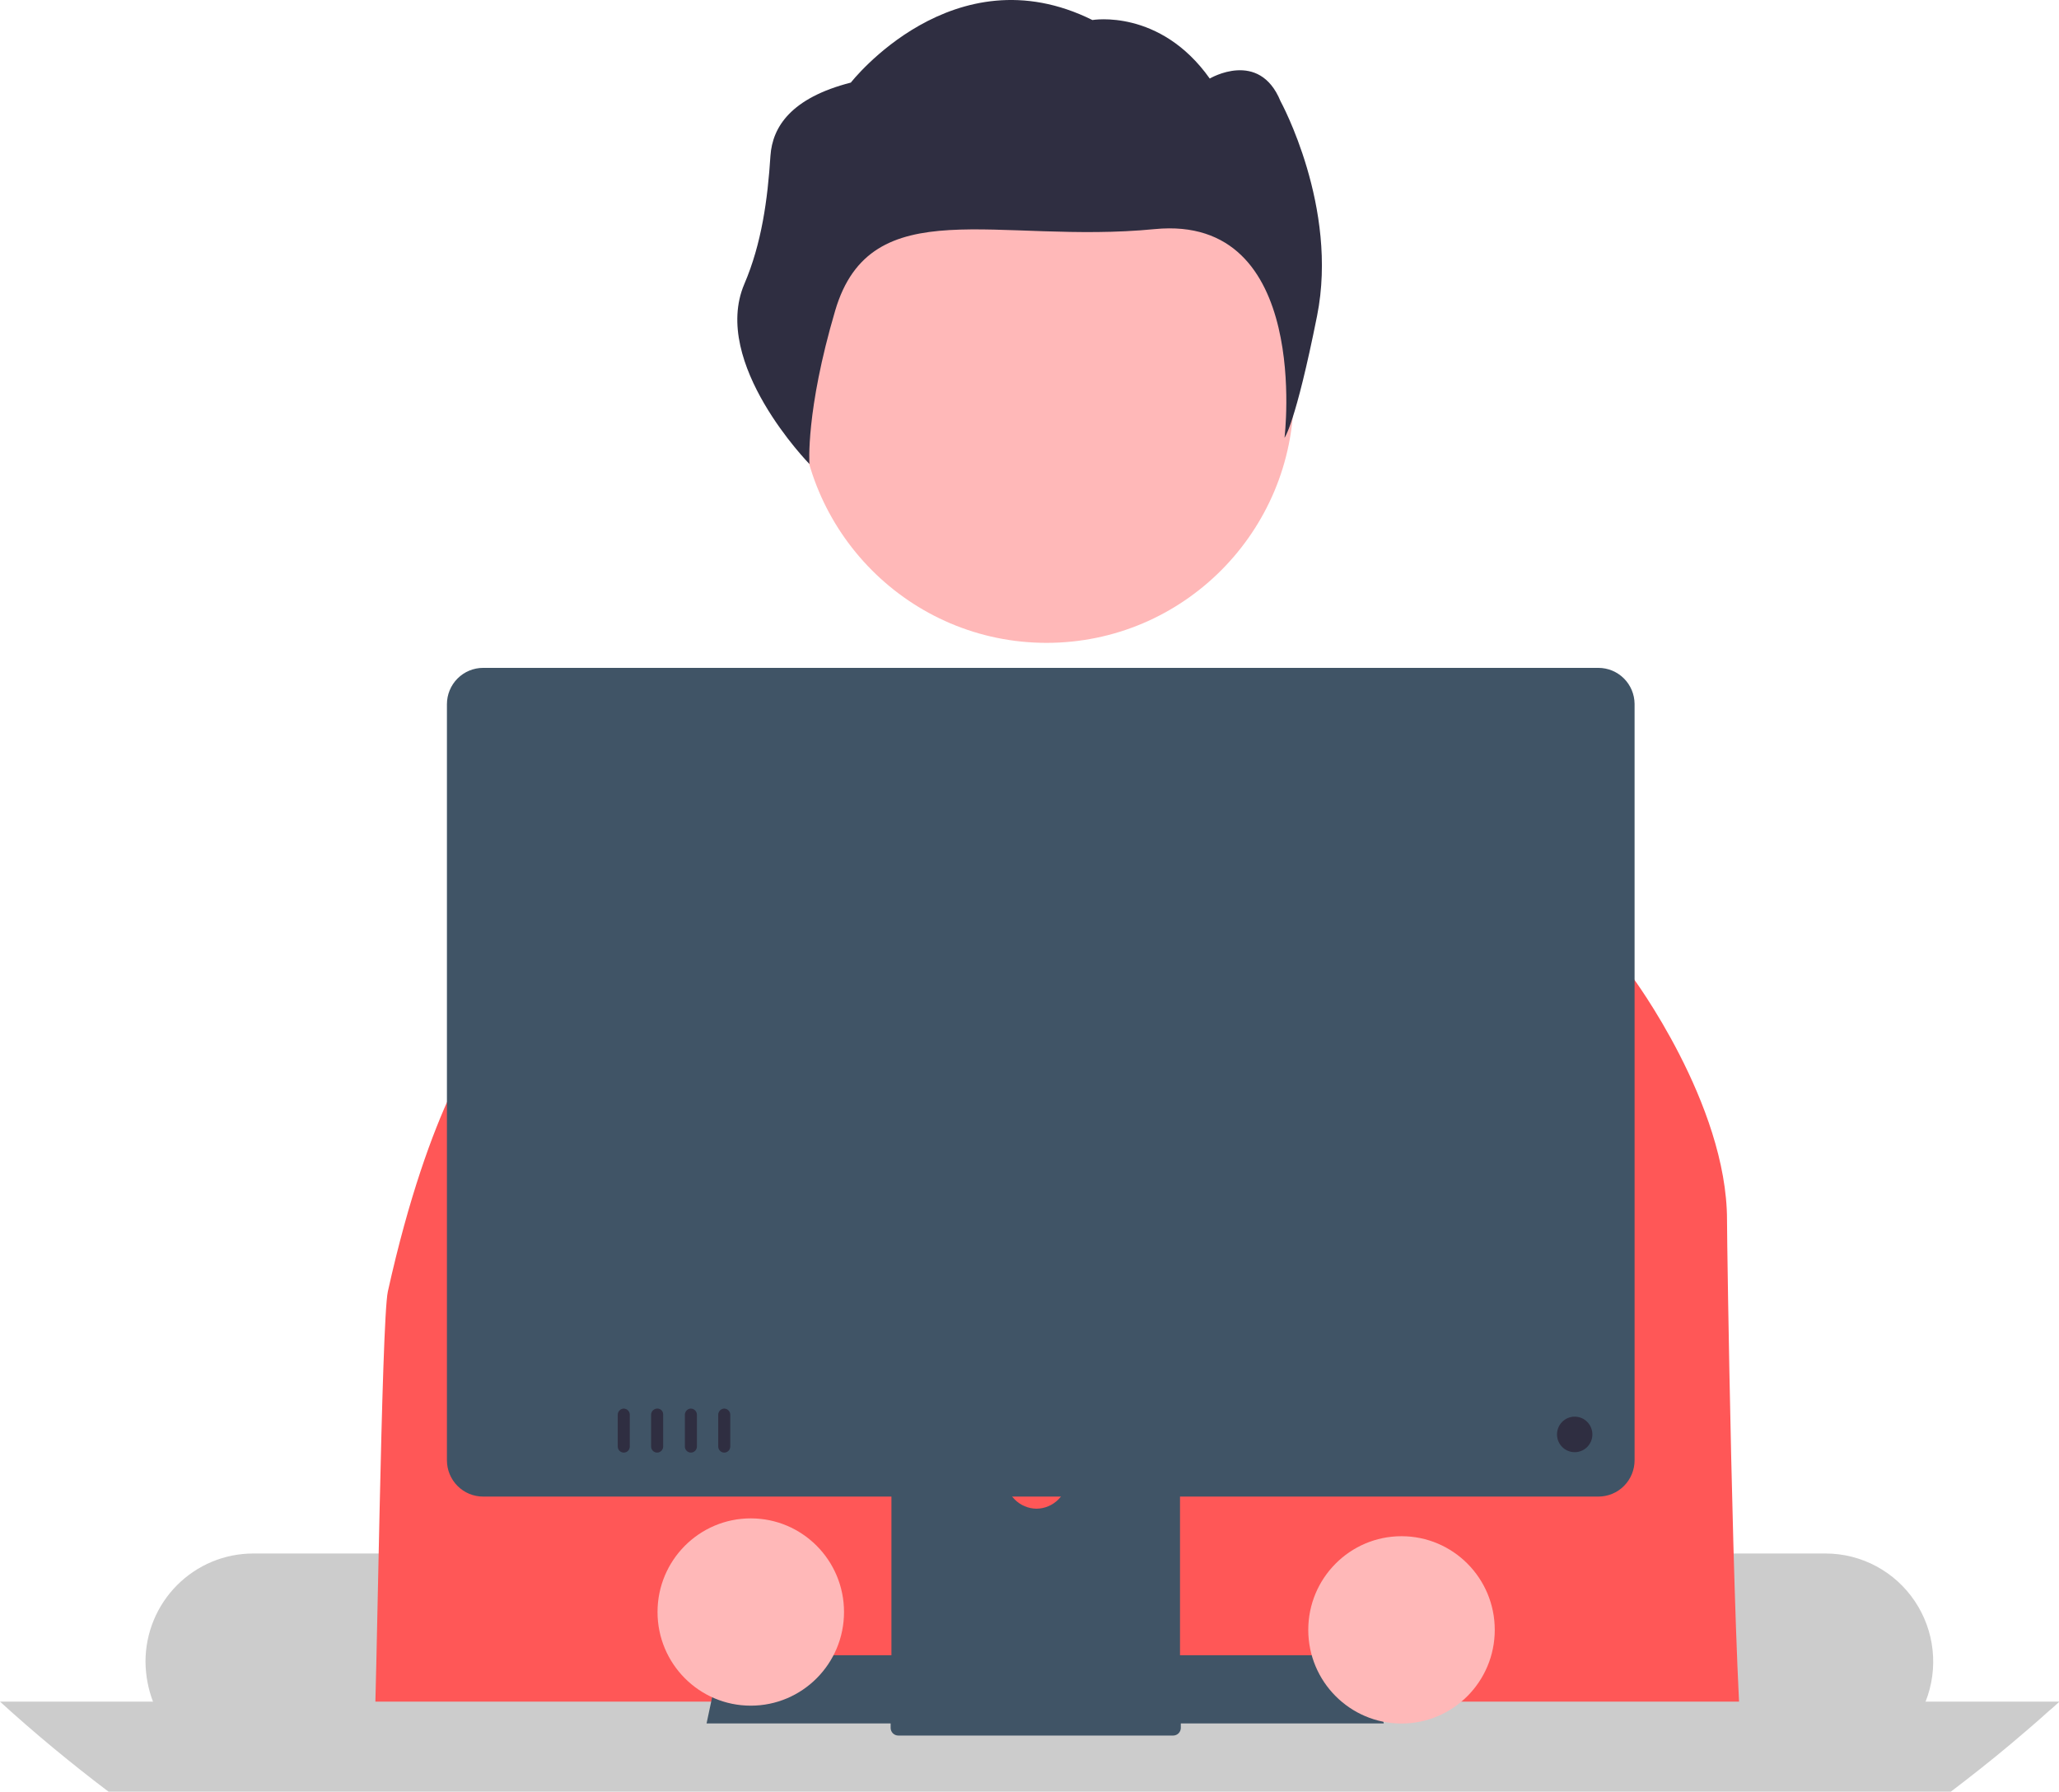 <svg width="131" height="114" viewBox="0 0 131 114" fill="none" xmlns="http://www.w3.org/2000/svg">
<g clip-path="url(#clip0_407_966)">
<path d="M116.169 98.847H16.11C14.292 98.847 12.549 99.572 11.264 100.863C9.979 102.153 9.257 103.904 9.257 105.73C9.265 106.608 9.429 107.478 9.743 108.298C10.252 109.575 11.13 110.67 12.266 111.439C13.401 112.208 14.74 112.617 16.11 112.613H116.169C117.365 112.61 118.539 112.293 119.575 111.694C120.611 111.095 121.473 110.234 122.076 109.197C122.261 108.91 122.408 108.599 122.511 108.273C122.924 107.23 123.077 106.103 122.957 104.988C122.837 103.873 122.447 102.804 121.822 101.875C121.197 100.945 120.355 100.184 119.37 99.656C118.384 99.128 117.286 98.85 116.169 98.847Z" fill="#CCCCCC"/>
<path d="M64.362 25.006H65.896C66.635 25.008 67.343 25.303 67.865 25.828C68.387 26.352 68.681 27.063 68.683 27.805H61.575C61.573 27.437 61.645 27.073 61.784 26.732C61.924 26.392 62.129 26.083 62.388 25.823C62.647 25.562 62.955 25.356 63.294 25.216C63.633 25.076 63.996 25.004 64.362 25.006Z" fill="#CCCCCC"/>
<path d="M66.587 40.904C75.272 40.904 82.313 33.832 82.313 25.108C82.313 16.385 75.272 9.313 66.587 9.313C57.902 9.313 50.861 16.385 50.861 25.108C50.861 33.832 57.902 40.904 66.587 40.904Z" fill="#FFB8B8"/>
<path d="M49.019 9.904C49.147 8.08 50.323 6.231 54.133 5.255C54.133 5.255 60.654 -3.118 69.502 1.274C69.502 1.274 73.798 0.529 76.968 4.998C76.968 4.998 80.114 3.123 81.469 6.436C81.469 6.436 85.177 13.191 83.796 20.1C82.415 27.009 81.725 27.857 81.725 27.857C81.725 27.857 83.463 13.602 73.465 14.578C63.467 15.554 55.412 12.035 53.136 19.766C51.244 26.187 51.5 29.526 51.5 29.526C51.5 29.526 45.209 23.105 47.357 18.071C48.457 15.503 48.84 12.703 49.019 9.904Z" fill="#2F2E41"/>
<path d="M23.781 111.483H110.85C110.262 104.805 109.878 79.327 109.878 77.632C109.878 70.235 103.843 62.144 103.843 62.144L101.695 60.937L83.668 55.287L79.014 49.2C78.526 48.564 77.898 48.049 77.18 47.697C76.461 47.345 75.671 47.165 74.871 47.171L60.143 47.273C58.844 47.285 57.596 47.779 56.639 48.66L47.511 57.162L34.137 63.583L34.111 63.557L33.984 63.66L31.989 65.098L30.71 66.023C30.71 66.023 27.361 70.055 24.676 82.178C24.267 84.053 23.985 107.63 23.781 111.483Z" fill="#FF5757"/>
<path d="M131 108.298C130.795 108.478 130.591 108.683 130.361 108.863C129.568 109.582 128.75 110.276 127.931 110.969C126.679 112.022 125.4 113.024 124.121 114H6.904C4.526 112.202 2.225 110.301 0 108.272H131V108.298Z" fill="#CCCCCC"/>
<path d="M88.041 109.659H44.954L45.874 105.319H87.12L88.041 109.659Z" fill="#405466"/>
<path d="M101.696 42.496H30.736C30.126 42.496 29.541 42.74 29.109 43.173C28.677 43.607 28.435 44.195 28.435 44.808V92.914C28.435 93.527 28.677 94.115 29.109 94.548C29.541 94.982 30.126 95.225 30.736 95.225H101.696C101.998 95.225 102.297 95.165 102.577 95.049C102.856 94.933 103.109 94.763 103.323 94.548C103.537 94.334 103.706 94.079 103.822 93.798C103.938 93.518 103.997 93.217 103.997 92.914V44.782C103.991 44.174 103.745 43.592 103.314 43.164C102.883 42.736 102.302 42.496 101.696 42.496Z" fill="#405466"/>
<path d="M74.207 81.022H57.611C57.375 81.025 57.149 81.12 56.981 81.288C56.814 81.456 56.719 81.683 56.716 81.921V108.272H75.076V81.921C75.079 81.686 74.989 81.46 74.826 81.291C74.663 81.123 74.441 81.026 74.207 81.022ZM65.947 95.996C65.427 95.991 64.929 95.781 64.56 95.411C64.192 95.041 63.983 94.541 63.978 94.018V90.987C63.978 90.463 64.186 89.96 64.555 89.589C64.924 89.218 65.425 89.01 65.947 89.01C66.47 89.01 66.97 89.218 67.34 89.589C67.709 89.96 67.916 90.463 67.916 90.987V94.018C67.912 94.541 67.703 95.041 67.335 95.411C66.966 95.781 66.468 95.991 65.947 95.996Z" fill="#405466"/>
<path d="M56.665 107.399V109.942C56.665 110.071 56.716 110.196 56.807 110.287C56.898 110.379 57.022 110.43 57.151 110.43H74.641C74.77 110.43 74.894 110.379 74.985 110.287C75.076 110.196 75.127 110.071 75.127 109.942V107.399H56.665Z" fill="#405466"/>
<path d="M100.187 92.4C100.809 92.4 101.312 91.894 101.312 91.27C101.312 90.646 100.809 90.14 100.187 90.14C99.566 90.14 99.062 90.646 99.062 91.27C99.062 91.894 99.566 92.4 100.187 92.4Z" fill="#2F2E41"/>
<path d="M39.686 89.626C39.585 89.629 39.489 89.67 39.418 89.742C39.347 89.814 39.305 89.91 39.303 90.011V92.04C39.303 92.142 39.343 92.24 39.415 92.313C39.487 92.385 39.585 92.426 39.686 92.426C39.788 92.426 39.886 92.385 39.958 92.313C40.029 92.24 40.07 92.142 40.07 92.04V90.011C40.067 89.91 40.026 89.814 39.955 89.742C39.883 89.67 39.787 89.629 39.686 89.626Z" fill="#2F2E41"/>
<path d="M41.808 89.626C41.708 89.629 41.611 89.67 41.54 89.742C41.469 89.814 41.427 89.91 41.425 90.011V92.04C41.425 92.142 41.465 92.24 41.537 92.313C41.609 92.385 41.707 92.426 41.808 92.426C41.91 92.426 42.008 92.385 42.08 92.313C42.151 92.24 42.192 92.142 42.192 92.04V90.011C42.195 89.96 42.187 89.909 42.169 89.861C42.151 89.812 42.122 89.769 42.086 89.732C42.05 89.696 42.007 89.668 41.959 89.649C41.911 89.631 41.859 89.623 41.808 89.626Z" fill="#2F2E41"/>
<path d="M43.956 89.626C43.855 89.629 43.759 89.67 43.688 89.742C43.617 89.814 43.575 89.91 43.573 90.011V92.04C43.573 92.142 43.613 92.24 43.685 92.313C43.757 92.385 43.855 92.426 43.956 92.426C44.058 92.426 44.156 92.385 44.227 92.313C44.3 92.24 44.34 92.142 44.34 92.04V90.011C44.337 89.91 44.296 89.814 44.225 89.742C44.153 89.67 44.057 89.629 43.956 89.626Z" fill="#2F2E41"/>
<path d="M46.079 89.626C45.978 89.629 45.882 89.67 45.81 89.742C45.739 89.814 45.698 89.91 45.695 90.011V92.04C45.695 92.142 45.736 92.24 45.808 92.313C45.88 92.385 45.977 92.426 46.079 92.426C46.181 92.426 46.278 92.385 46.35 92.313C46.422 92.24 46.462 92.142 46.462 92.04V90.011C46.46 89.91 46.419 89.814 46.347 89.742C46.276 89.67 46.18 89.629 46.079 89.626Z" fill="#2F2E41"/>
<path d="M47.766 108.529C51.043 108.529 53.699 105.862 53.699 102.571C53.699 99.28 51.043 96.612 47.766 96.612C44.49 96.612 41.834 99.28 41.834 102.571C41.834 105.862 44.49 108.529 47.766 108.529Z" fill="#FFB8B8"/>
<path d="M89.168 109.665C92.445 109.665 95.101 106.997 95.101 103.706C95.101 100.415 92.445 97.747 89.168 97.747C85.892 97.747 83.236 100.415 83.236 103.706C83.236 106.997 85.892 109.665 89.168 109.665Z" fill="#FFB8B8"/>
</g>
<defs>
<clipPath id="clip0_407_966">
<rect width="131" height="114" fill="white"/>
</clipPath>
</defs>
</svg>
